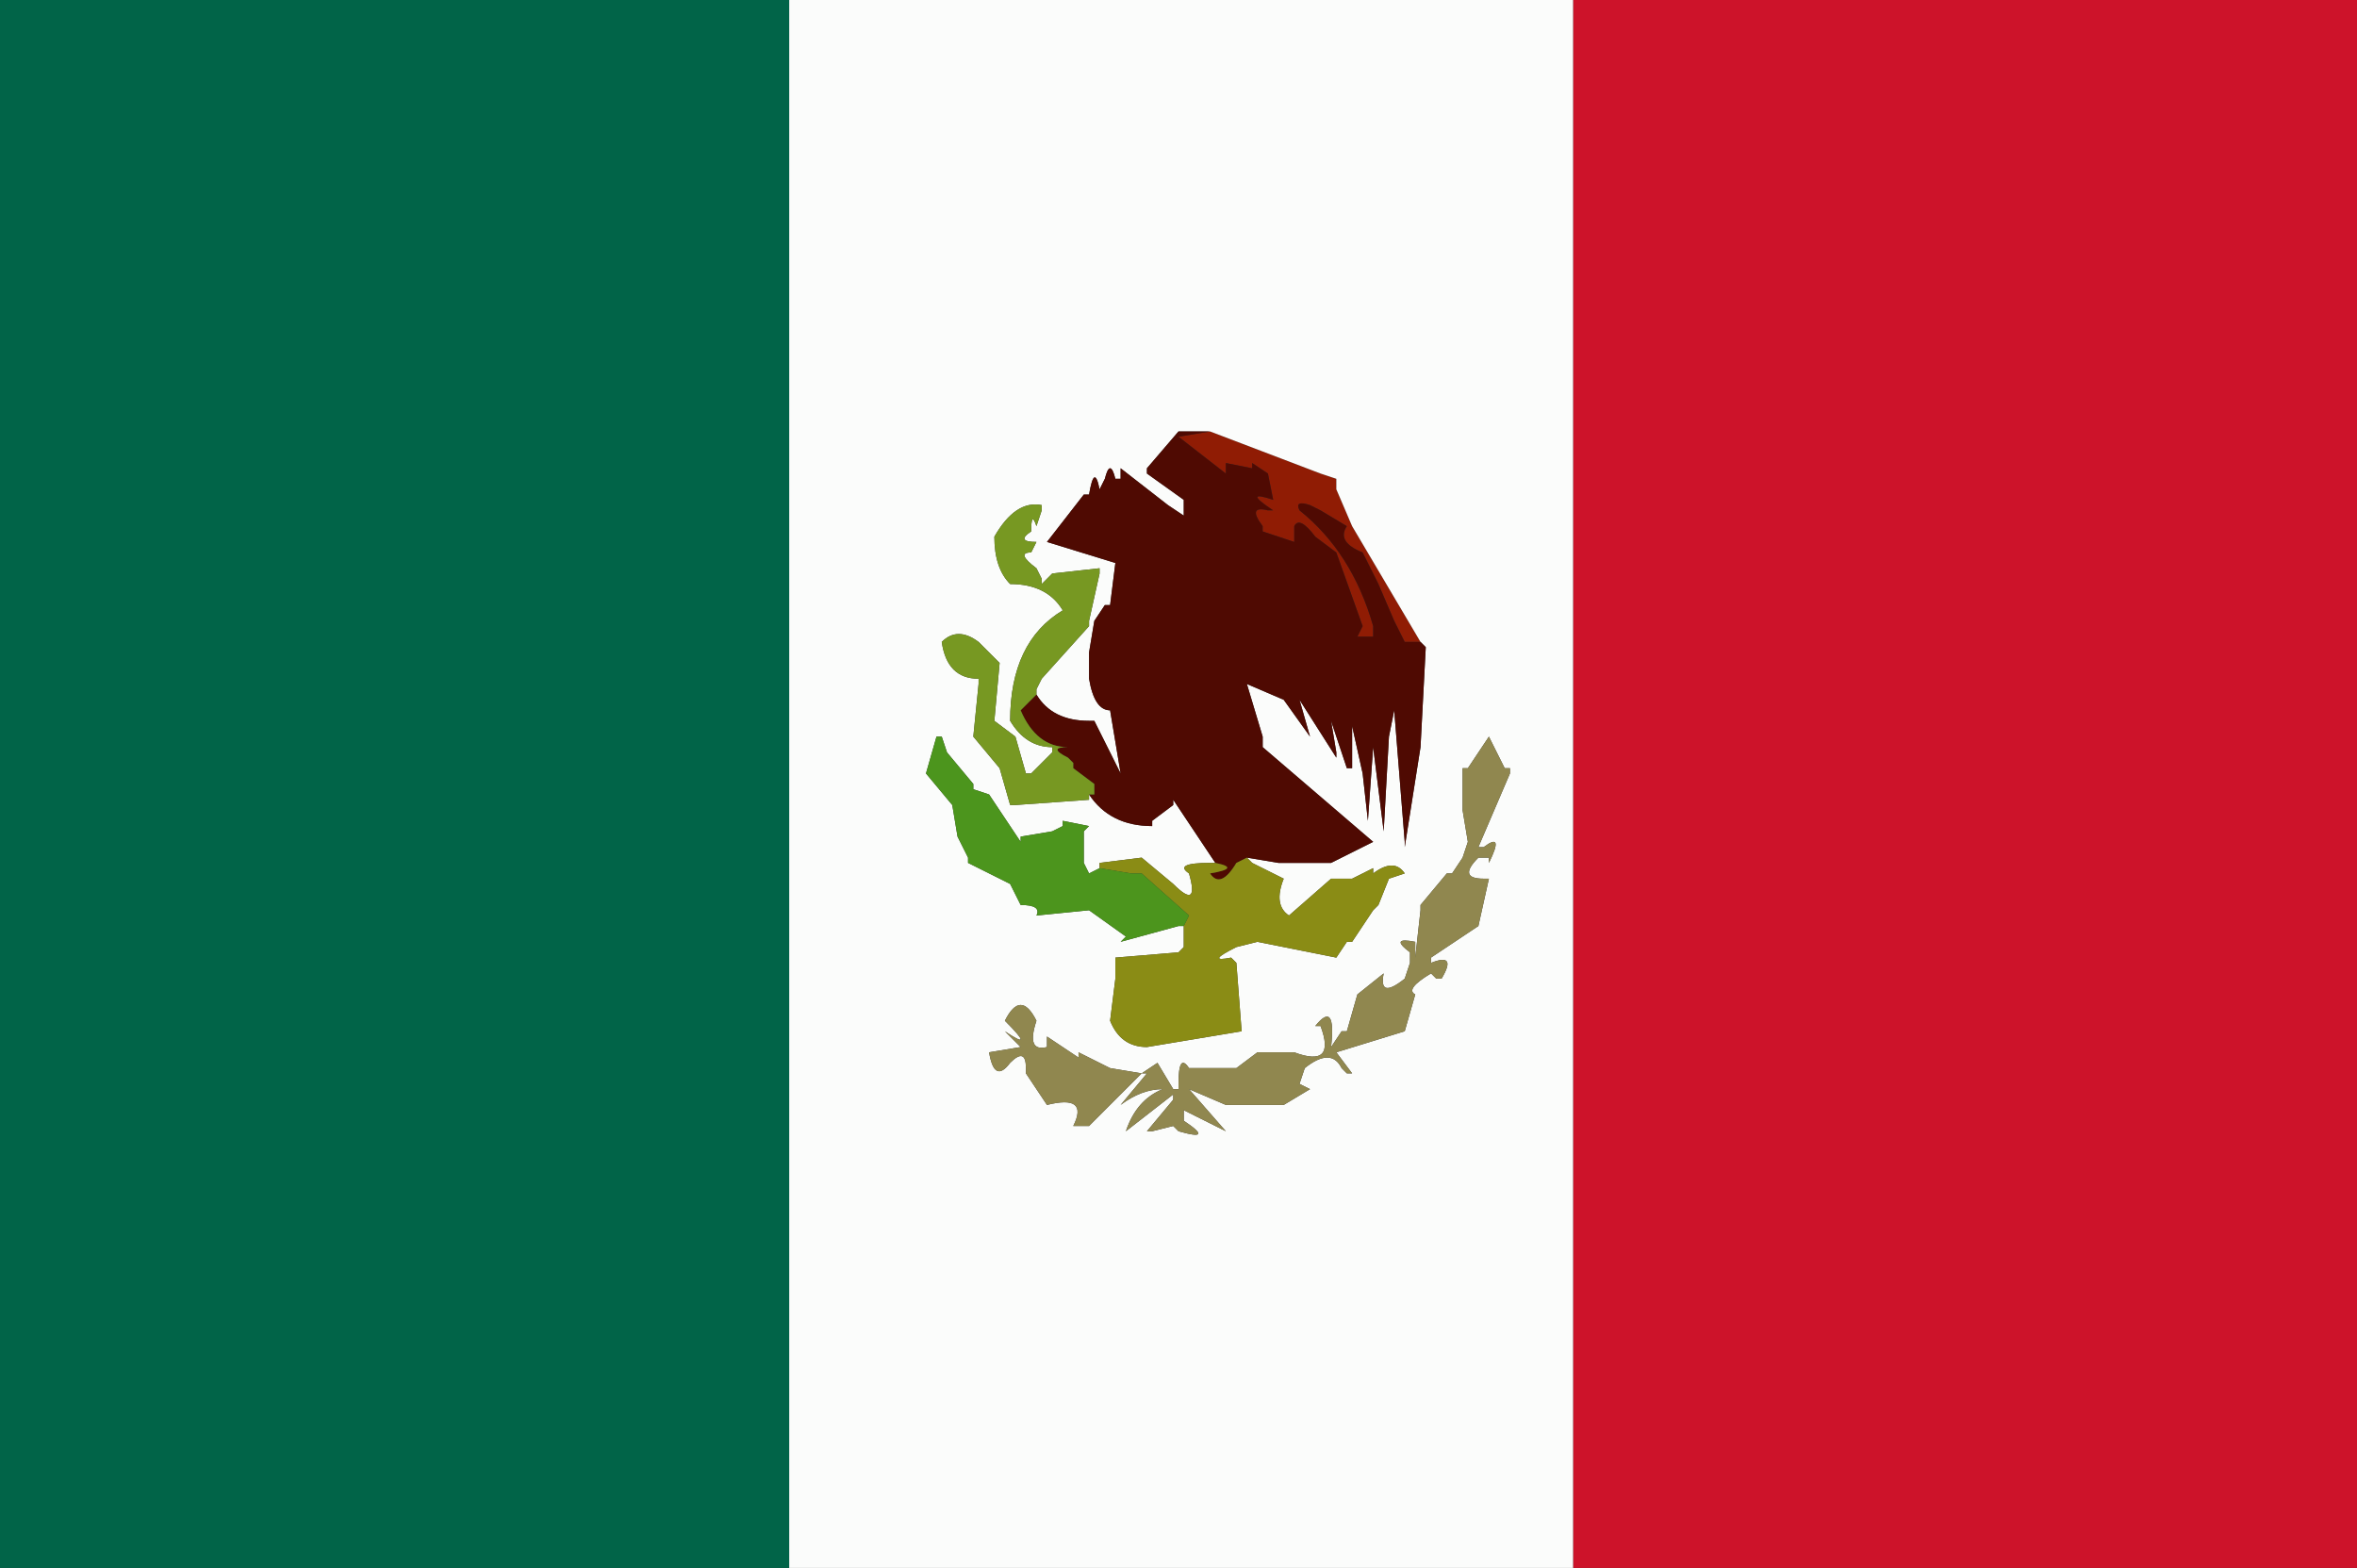 <?xml version="1.0" encoding="UTF-8" standalone="no"?>
<svg xmlns:xlink="http://www.w3.org/1999/xlink" height="14.9px" width="22.4px" xmlns="http://www.w3.org/2000/svg">
  <rect width="100%" height="100%" fill="#333333" stroke="none"/>
  <g transform="matrix(1.0, 0.0, 0.0, 1.0, 0.0, 0.0)">
    <path d="M14.95 0.0 L19.95 0.0 22.4 0.0 22.4 5.85 22.4 11.7 22.4 14.9 17.4 14.9 14.95 14.9 14.95 11.7 14.95 5.85 14.95 0.0" fill="#cd132a" fill-rule="evenodd" stroke="none"/>
    <path d="M11.5 4.1 L12.55 4.5 12.7 4.55 12.7 4.65 12.85 5.0 13.5 6.1 13.45 6.1 13.35 6.1 13.25 5.9 13.1 5.55 13.05 5.45 12.95 5.25 Q12.7 5.15 12.8 5.0 L12.55 4.85 12.45 4.8 Q12.3 4.75 12.35 4.85 12.85 5.25 13.05 5.95 L13.05 6.05 12.9 6.05 12.95 5.95 12.7 5.25 12.5 5.1 Q12.35 4.9 12.3 5.0 L12.3 5.1 12.3 5.15 12.0 5.05 12.0 5.0 Q11.85 4.8 12.05 4.85 L12.1 4.85 Q11.8 4.65 12.1 4.75 L12.05 4.5 11.9 4.4 11.9 4.45 11.65 4.4 11.65 4.5 11.2 4.15 11.5 4.1" fill="#901c04" fill-rule="evenodd" stroke="none"/>
    <path d="M14.95 0.0 L14.95 5.85 14.95 11.7 14.95 14.9 12.5 14.9 7.5 14.9 7.5 11.7 7.5 5.85 7.5 0.0 12.5 0.0 14.95 0.0 M13.5 6.1 L12.85 5.0 12.7 4.65 12.7 4.55 12.55 4.5 11.5 4.1 11.25 4.1 11.2 4.1 10.9 4.45 10.9 4.5 11.25 4.75 11.25 4.9 11.1 4.8 10.65 4.45 10.65 4.55 10.6 4.55 Q10.55 4.35 10.5 4.55 L10.45 4.65 Q10.4 4.4 10.35 4.7 L10.3 4.7 9.95 5.15 10.6 5.35 10.55 5.75 10.5 5.75 10.4 5.9 10.35 6.2 10.35 6.45 Q10.4 6.75 10.55 6.75 L10.65 7.35 10.4 6.85 10.35 6.85 Q10.0 6.85 9.85 6.6 L9.85 6.55 9.9 6.45 10.35 5.95 10.35 5.9 10.45 5.45 10.45 5.4 10.0 5.45 9.9 5.55 9.9 5.5 9.85 5.4 Q9.65 5.25 9.8 5.25 L9.85 5.15 Q9.65 5.15 9.8 5.05 9.8 4.85 9.85 5.0 L9.9 4.85 9.9 4.8 Q9.65 4.75 9.45 5.1 9.45 5.4 9.6 5.55 9.95 5.55 10.1 5.8 9.6 6.1 9.6 6.85 9.75 7.1 10.0 7.1 L10.0 7.15 9.8 7.35 9.75 7.35 9.65 7.0 9.45 6.85 9.5 6.3 9.3 6.1 Q9.1 5.95 8.95 6.1 9.0 6.45 9.3 6.45 L9.3 6.5 9.25 7.0 9.5 7.3 9.6 7.65 9.65 7.65 10.35 7.6 10.35 7.55 Q10.55 7.85 10.95 7.85 L10.95 7.8 11.15 7.65 11.15 7.6 11.55 8.2 11.5 8.2 Q11.15 8.2 11.3 8.3 11.4 8.65 11.15 8.4 L10.85 8.15 10.45 8.2 10.45 8.25 10.35 8.3 10.3 8.2 10.3 7.9 10.35 7.85 10.1 7.8 10.1 7.85 10.0 7.9 9.7 7.95 9.7 8.0 9.4 7.55 9.25 7.5 9.25 7.45 9.0 7.15 8.95 7.0 8.9 7.0 8.8 7.35 9.05 7.65 9.1 7.95 9.2 8.15 9.2 8.2 9.6 8.4 9.7 8.6 Q9.9 8.6 9.85 8.7 L10.35 8.65 10.7 8.9 10.65 8.95 11.2 8.8 11.25 8.8 11.25 9.0 11.2 9.05 10.6 9.1 10.6 9.3 10.55 9.7 Q10.65 9.95 10.9 9.95 L11.8 9.8 11.75 9.15 11.7 9.1 Q11.45 9.15 11.75 9.0 L11.95 8.95 12.7 9.1 12.8 8.95 12.85 8.95 13.05 8.65 13.1 8.6 13.2 8.35 13.35 8.3 Q13.25 8.15 13.05 8.3 L13.05 8.25 12.85 8.35 12.65 8.35 12.25 8.7 Q12.1 8.6 12.2 8.35 L11.9 8.2 11.85 8.15 12.15 8.2 12.2 8.2 12.65 8.2 13.05 8.0 12.0 7.1 12.0 7.0 11.85 6.5 12.2 6.65 12.45 7.0 12.35 6.65 12.7 7.2 12.7 7.15 12.65 6.85 12.8 7.3 12.85 7.3 12.85 6.9 12.95 7.35 13.0 7.8 13.05 7.1 13.15 7.9 13.2 7.0 13.25 6.75 13.35 8.0 13.35 8.05 13.5 7.1 13.55 6.15 13.5 6.1 M14.35 7.3 L14.3 7.3 14.15 7.0 14.05 7.15 13.95 7.3 13.9 7.3 13.9 7.25 13.9 7.65 13.9 7.7 13.95 8.0 13.9 8.15 13.8 8.3 13.75 8.3 13.5 8.6 13.5 8.65 13.45 9.1 13.45 9.0 13.45 8.95 Q13.2 8.9 13.4 9.05 L13.4 9.15 13.35 9.3 Q13.1 9.5 13.15 9.25 L12.9 9.45 12.8 9.8 12.75 9.8 12.65 9.95 Q12.7 9.5 12.5 9.75 L12.55 9.75 Q12.7 10.15 12.3 10.0 L11.95 10.0 11.75 10.15 11.35 10.15 11.3 10.15 Q11.2 10.0 11.2 10.3 L11.2 10.35 11.15 10.35 11.0 10.1 10.85 10.2 10.55 10.15 10.25 10.0 10.25 10.05 9.95 9.85 9.95 9.95 Q9.75 10.0 9.85 9.7 9.7 9.4 9.55 9.7 9.85 10.0 9.55 9.8 L9.7 9.95 9.4 10.0 Q9.45 10.3 9.6 10.1 9.75 9.95 9.75 10.15 L9.75 10.2 9.95 10.5 Q10.35 10.4 10.2 10.7 L10.35 10.7 10.85 10.2 10.9 10.2 10.65 10.5 Q10.85 10.35 11.05 10.35 10.8 10.45 10.7 10.75 L11.15 10.4 11.15 10.45 10.9 10.75 10.95 10.75 11.15 10.7 11.2 10.75 Q11.55 10.85 11.25 10.65 L11.25 10.55 11.65 10.75 11.3 10.35 11.65 10.5 11.9 10.5 11.95 10.5 12.2 10.5 12.45 10.35 12.35 10.3 12.4 10.15 Q12.65 9.95 12.75 10.15 L12.8 10.2 12.85 10.2 12.7 10.0 13.35 9.8 13.45 9.45 Q13.35 9.4 13.6 9.25 L13.65 9.3 13.7 9.3 Q13.85 9.05 13.6 9.15 L13.6 9.1 14.05 8.8 14.15 8.35 14.1 8.35 Q13.85 8.35 14.05 8.15 L14.15 8.15 14.15 8.2 Q14.3 7.9 14.1 8.05 L14.05 8.05 14.35 7.35 14.35 7.3" fill="#fbfcfb" fill-rule="evenodd" stroke="none"/>
    <path d="M11.5 4.1 L11.2 4.15 11.65 4.5 11.65 4.4 11.9 4.45 11.9 4.4 12.05 4.5 12.1 4.75 Q11.8 4.65 12.1 4.85 L12.05 4.85 Q11.85 4.8 12.0 5.0 L12.0 5.05 12.3 5.15 12.3 5.1 12.3 5.0 Q12.35 4.9 12.5 5.1 L12.7 5.25 12.95 5.95 12.9 6.05 13.05 6.05 13.05 5.95 Q12.85 5.25 12.35 4.85 12.3 4.75 12.45 4.8 L12.55 4.85 12.8 5.0 Q12.7 5.15 12.95 5.25 L13.05 5.45 13.1 5.55 13.25 5.9 13.35 6.1 13.45 6.1 13.5 6.1 13.55 6.15 13.5 7.1 13.35 8.05 13.35 8.0 13.25 6.75 13.2 7.0 13.15 7.9 13.05 7.1 13.0 7.8 12.95 7.35 12.85 6.9 12.85 7.3 12.8 7.3 12.65 6.85 12.7 7.15 12.7 7.2 12.35 6.65 12.45 7.0 12.2 6.65 11.85 6.5 12.0 7.0 12.0 7.1 13.05 8.0 12.65 8.2 12.2 8.2 12.15 8.2 11.85 8.15 11.75 8.2 Q11.6 8.45 11.5 8.3 11.8 8.25 11.55 8.2 L11.15 7.6 11.15 7.65 10.95 7.8 10.95 7.85 Q10.55 7.85 10.35 7.55 L10.4 7.55 10.4 7.45 10.2 7.3 10.2 7.25 10.15 7.2 Q9.95 7.1 10.15 7.1 9.85 7.1 9.7 6.75 L9.85 6.6 Q10.0 6.85 10.35 6.85 L10.4 6.85 10.65 7.35 10.55 6.75 Q10.4 6.75 10.35 6.45 L10.35 6.2 10.4 5.9 10.5 5.75 10.55 5.75 10.6 5.35 9.95 5.15 10.3 4.7 10.35 4.7 Q10.4 4.4 10.45 4.65 L10.5 4.55 Q10.55 4.35 10.6 4.55 L10.65 4.55 10.65 4.45 11.1 4.8 11.25 4.9 11.25 4.75 10.9 4.5 10.9 4.45 11.2 4.1 11.25 4.1 11.5 4.1" fill="#4f0a02" fill-rule="evenodd" stroke="none"/>
    <path d="M10.35 7.55 L10.35 7.6 9.65 7.65 9.6 7.65 9.5 7.3 9.25 7.0 9.3 6.5 9.3 6.45 Q9.0 6.45 8.95 6.1 9.1 5.95 9.3 6.1 L9.5 6.3 9.45 6.85 9.65 7.0 9.75 7.35 9.8 7.35 10.0 7.15 10.0 7.1 Q9.75 7.1 9.6 6.85 9.6 6.1 10.1 5.8 9.95 5.55 9.6 5.55 9.45 5.4 9.45 5.1 9.65 4.75 9.9 4.8 L9.9 4.85 9.85 5.0 Q9.8 4.85 9.8 5.05 9.65 5.15 9.85 5.15 L9.8 5.25 Q9.65 5.25 9.85 5.4 L9.9 5.5 9.9 5.55 10.0 5.45 10.45 5.4 10.45 5.45 10.35 5.9 10.35 5.95 9.9 6.45 9.85 6.55 9.85 6.6 9.7 6.75 Q9.85 7.1 10.15 7.1 9.95 7.1 10.15 7.2 L10.2 7.25 10.2 7.3 10.4 7.45 10.4 7.55 10.35 7.55" fill="#779822" fill-rule="evenodd" stroke="none"/>
    <path d="M14.35 7.3 L14.35 7.35 14.05 8.05 14.1 8.05 Q14.3 7.9 14.15 8.2 L14.15 8.15 14.05 8.15 Q13.85 8.35 14.1 8.35 L14.15 8.35 14.05 8.8 13.6 9.1 13.6 9.15 Q13.85 9.05 13.7 9.3 L13.65 9.3 13.6 9.25 Q13.35 9.4 13.45 9.45 L13.35 9.8 12.7 10.0 12.85 10.2 12.8 10.2 12.75 10.15 Q12.65 9.95 12.4 10.15 L12.35 10.3 12.45 10.35 12.2 10.5 11.95 10.5 11.9 10.5 11.65 10.5 11.3 10.35 11.65 10.75 11.25 10.55 11.25 10.65 Q11.55 10.85 11.2 10.75 L11.15 10.7 10.95 10.75 10.9 10.75 11.15 10.45 11.15 10.4 10.7 10.75 Q10.8 10.45 11.05 10.35 10.85 10.35 10.65 10.5 L10.9 10.2 10.85 10.2 10.35 10.7 10.2 10.7 Q10.35 10.4 9.95 10.5 L9.75 10.2 9.75 10.15 Q9.75 9.95 9.6 10.1 9.45 10.3 9.4 10.0 L9.7 9.95 9.55 9.8 Q9.85 10.0 9.55 9.7 9.7 9.4 9.85 9.7 9.75 10.0 9.95 9.95 L9.95 9.85 10.25 10.05 10.25 10.0 10.55 10.15 10.85 10.2 11.0 10.1 11.15 10.35 11.2 10.35 11.2 10.3 Q11.2 10.0 11.3 10.15 L11.35 10.15 11.75 10.15 11.95 10.0 12.3 10.0 Q12.7 10.15 12.55 9.75 L12.5 9.75 Q12.7 9.5 12.65 9.95 L12.75 9.8 12.8 9.8 12.9 9.45 13.15 9.25 Q13.1 9.5 13.35 9.3 L13.4 9.15 13.4 9.05 Q13.2 8.9 13.45 8.95 L13.45 9.0 13.45 9.1 13.5 8.65 13.5 8.6 13.75 8.3 13.8 8.3 13.9 8.15 13.95 8.0 13.9 7.7 13.9 7.65 13.9 7.25 13.9 7.3 13.95 7.3 14.05 7.15 14.15 7.0 14.3 7.3 14.35 7.3" fill="#90874f" fill-rule="evenodd" stroke="none"/>
    <path d="M11.85 8.15 L11.9 8.2 12.2 8.35 Q12.1 8.6 12.25 8.7 L12.65 8.35 12.85 8.35 13.05 8.25 13.05 8.3 Q13.25 8.15 13.35 8.3 L13.2 8.35 13.1 8.6 13.05 8.65 12.85 8.95 12.8 8.95 12.7 9.1 11.95 8.95 11.75 9.0 Q11.45 9.15 11.7 9.1 L11.75 9.15 11.8 9.8 10.9 9.95 Q10.65 9.95 10.55 9.7 L10.6 9.3 10.6 9.1 11.2 9.05 11.25 9.0 11.25 8.8 11.3 8.7 10.85 8.3 10.75 8.3 10.45 8.25 10.45 8.2 10.85 8.15 11.15 8.4 Q11.4 8.65 11.3 8.3 11.15 8.2 11.5 8.2 L11.55 8.2 Q11.8 8.25 11.5 8.3 11.6 8.45 11.75 8.2 L11.85 8.15" fill="#8a8c15" fill-rule="evenodd" stroke="none"/>
    <path d="M11.25 8.8 L11.2 8.8 10.65 8.95 10.7 8.9 10.35 8.65 9.85 8.7 Q9.9 8.6 9.7 8.6 L9.6 8.4 9.2 8.2 9.2 8.15 9.1 7.95 9.05 7.65 8.8 7.35 8.9 7.0 8.95 7.0 9.0 7.15 9.25 7.45 9.25 7.5 9.4 7.55 9.7 8.0 9.7 7.95 10.0 7.9 10.1 7.85 10.1 7.8 10.35 7.85 10.3 7.9 10.3 8.2 10.35 8.3 10.45 8.25 10.75 8.3 10.85 8.3 11.3 8.7 11.25 8.8" fill="#4c951d" fill-rule="evenodd" stroke="none"/>
    <path d="M7.5 14.9 L5.0 14.9 0.0 14.9 0.0 11.7 0.0 5.85 0.0 0.0 5.0 0.0 7.5 0.0 7.5 5.85 7.5 11.7 7.5 14.9" fill="#016448" fill-rule="evenodd" stroke="none"/>
  </g>
</svg>
